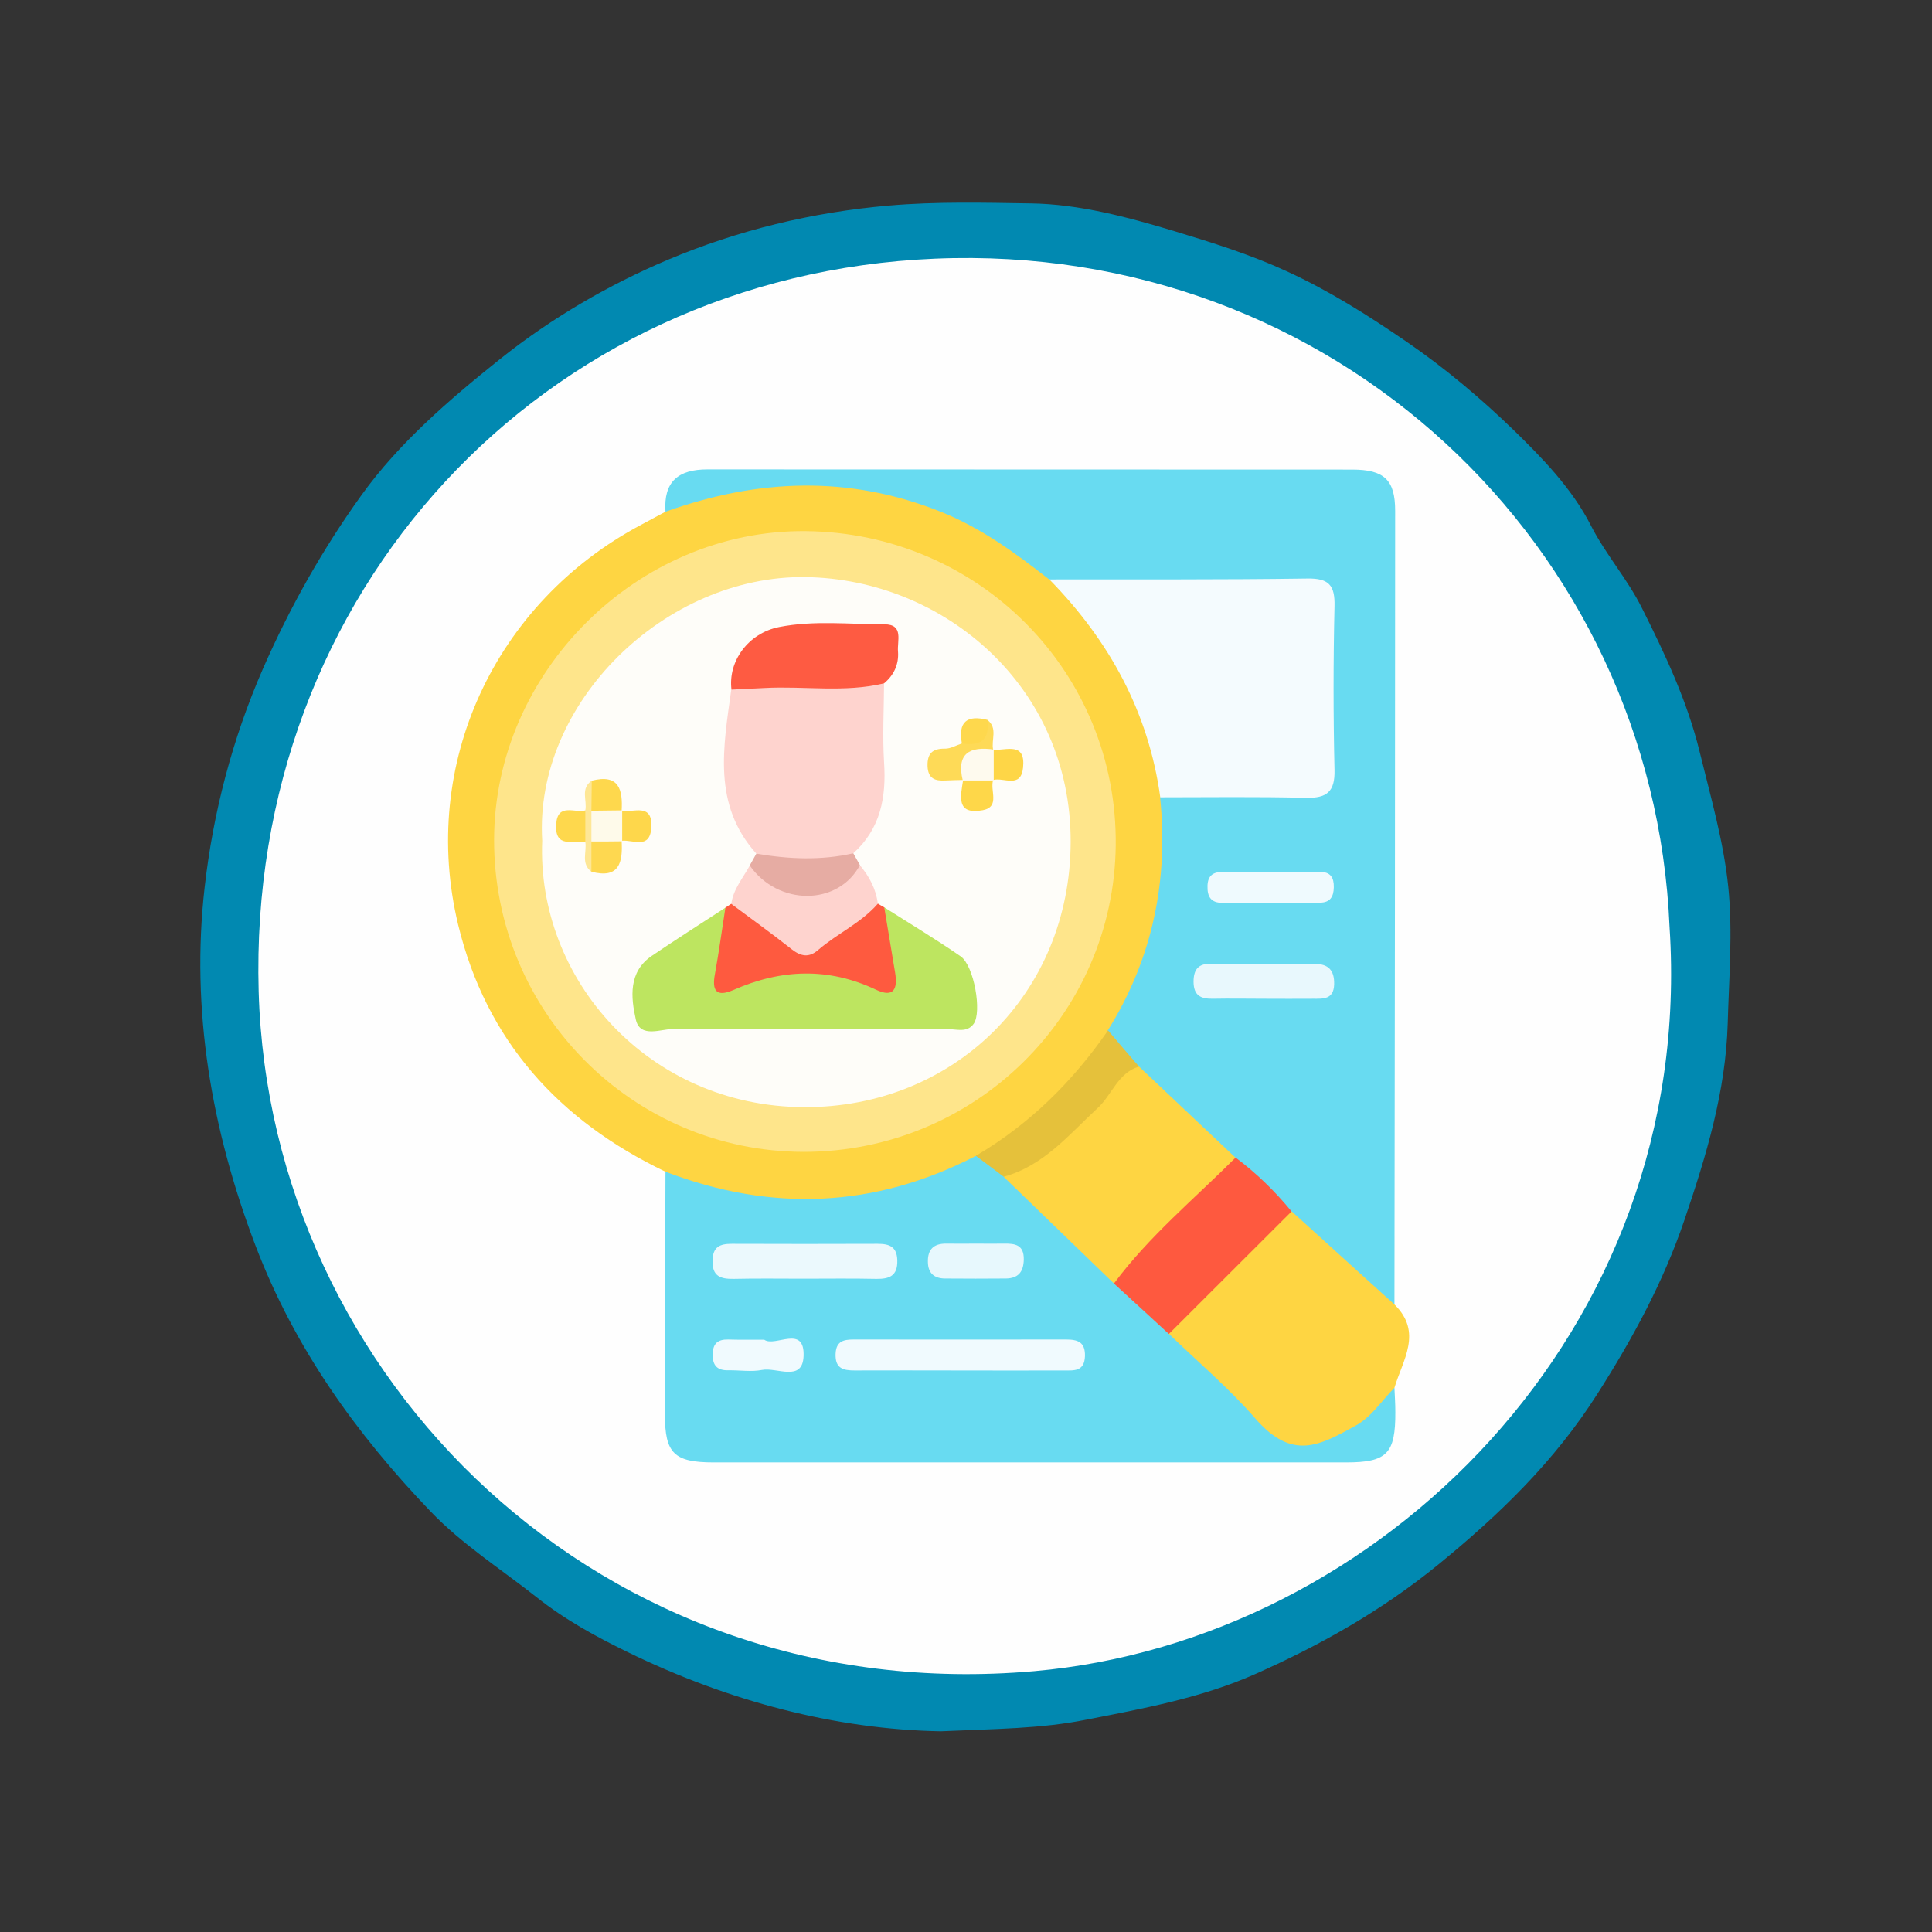 <?xml version="1.0" encoding="utf-8"?>
<!-- Generator: Adobe Illustrator 24.0.2, SVG Export Plug-In . SVG Version: 6.00 Build 0)  -->
<svg version="1.1" id="Layer_1" xmlns="http://www.w3.org/2000/svg" xmlns:xlink="http://www.w3.org/1999/xlink" x="0px" y="0px"
	 viewBox="0 0 1080 1080" style="enable-background:new 0 0 1080 1080;" xml:space="preserve">
<rect x="0" y="0" width="1080" height="1080" fill="#333333" stroke="none"/>
<style type="text/css">
	.st0{fill:#0189B1;}
	.st1{fill:#FEFEFE;}
	.st2{fill:#68DBF1;}
	.st3{fill:#FED542;}
	.st4{fill:#F4FBFE;}
	.st5{fill:#FE593F;}
	.st6{fill:#E5C13B;}
	.st7{fill:#E8F8FD;}
	.st8{fill:#EFFAFE;}
	.st9{fill:#F0FAFE;}
	.st10{fill:#EBF9FD;}
	.st11{fill:#E7F8FD;}
	.st12{fill:#FEE58B;}
	.st13{fill:#FEFDF9;}
	.st14{fill:#FED3CE;}
	.st15{fill:#BDE560;}
	.st16{fill:#FE5B42;}
	.st17{fill:#FE5A3F;}
	.st18{fill:#E6ACA3;}
	.st19{fill:#FEDA57;}
	.st20{fill:#FED850;}
	.st21{fill:#FED647;}
	.st22{fill:#FED84D;}
	.st23{fill:#FED749;}
	.st24{fill:#FED74B;}
	.st25{fill:#FEE796;}
	.st26{fill:#FEFAEE;}
	.st27{fill:#FEFAEA;}
</style>
<g>
	<g>
		<path class="st0" d="M525.9,967.8c-58.2-1-118.5-16.6-175.3-44.4c-17.4-8.5-34.7-17.9-50.7-30.6c-19.9-15.7-41.6-29.5-59.3-48
			c-41.6-43.4-75.9-91.3-97.7-148.3c-24.8-65.1-36.3-132.2-28.5-200.5c4.7-41.4,15.3-82.6,32.6-122.2c15.2-34.7,33.6-67.2,55.2-97.2
			c20.9-29,48.7-53,77.1-75.7c28.9-23.1,61.1-41.8,94.3-55.8c38.7-16.3,80.3-26.5,123.4-30.2c26.6-2.3,53.1-1.6,79.3-1.2
			c27.1,0.4,54.3,7.7,80.8,15.7c21.1,6.4,41.9,12.9,62.1,22.2c23.8,10.9,45.4,24.6,66.9,39.3c21.6,14.8,41.6,31.7,59.9,49.4
			c16.1,15.7,32.8,32.7,43.5,53.8c8.2,16,20.3,29.6,28.4,45.9c13,25.9,25.3,52,32.2,80.2c6.1,25,13.4,50.1,16,75.5
			c2.6,25.2,0.4,50.9-0.3,76.3c-1.1,38.2-12,74.1-24.2,110c-11.8,34.7-28.8,66-48.4,96.8c-24,37.9-54.8,67.7-89.2,95.8
			c-31.5,25.7-66,45.1-102.3,61.2C672,949,639.6,955,607.3,961.3C581.9,966.4,556.8,966.4,525.9,967.8z"/>
		<path class="st1" d="M933.3,518.4c14.7,226.4-163,399-355.3,415.8c-241.7,21.2-427.2-164-433.4-379.9
			c-6.4-223.3,158.7-400.5,378-409.7C745.4,135.2,924.3,304.7,933.3,518.4z"/>
		<path class="st2" d="M372,286c-1.1-16.7,7.1-23.6,23.4-23.6c120.2,0.1,240.3,0,360.5,0.1c17.9,0,24,5.8,24,23
			c0,147.9-0.2,295.9-0.4,443.8c-14.4-3.5-23-15.4-33.6-24.2c-9.1-7.5-16.9-16.6-25.4-24.9c-10.2-10.4-20.2-21.1-31.2-30.7
			c-20.4-15.1-36.3-34.9-54.9-51.9c-6.2-7.8-16.8-12.8-16.5-24.9c11.7-27.5,24.1-54.8,26.3-85.3c0.7-9.6,1.9-19.1,1-28.7
			c-0.5-5.5-2.1-11.5,4.2-15.2c22.3-5.2,45-1.7,67.5-2.5c21.8-0.7,23.4-1.7,23.6-22.9c0.2-23.2,0.3-46.3,0-69.5
			c-0.2-17.7-1.9-19.3-19.5-19.6c-44-0.8-88.1,1.3-132.1-1.1c-7.7-1.3-13.1-6.4-18.9-10.9c-54-41.2-114-49.3-178.7-31.8
			C385,286.9,378.6,291.1,372,286z"/>
		<path class="st2" d="M779.5,775.8c0.2,4.5,0.5,9,0.5,13.6c0.1,23.2-4.7,28.1-27.5,28.1c-117.8,0-235.6,0-353.5,0
			c-22.1,0-27.3-5-27.3-26.6c0-45.3,0.2-90.6,0.3-135.9c4.9-3.1,10-1.5,14.7,0.1c50.3,16.7,99.4,13.4,147.3-8.7
			c2.6-1.2,5.4-1.8,8.2-2c8.4,0.3,14.3,5.8,20.7,10.3c20.9,20.4,40.9,41.7,63.2,60.7c10.8,9.1,20.3,19.6,30.6,29.2
			c16.5,18.6,37,32.8,54.3,50.5c11.3,11.6,27.4,9.7,44.6-1.7C763.9,787.9,768.1,777,779.5,775.8z"/>
		<path class="st3" d="M545.4,646.2c-56.5,29.2-114.3,31.4-173.4,8.8c-59.5-28.5-100.2-73.2-115.9-138.1
			c-21.6-89.6,20.3-180,102.4-223.6c4.5-2.4,9-4.8,13.4-7.2c51.5-18.5,102.8-20.6,154.3,0.1c22.4,9,41.5,23,60.3,37.7
			c38.9,28.1,55.9,68.6,64.3,113.9c0.5,2.8-0.5,5.5-2.3,7.9c4.8,46.7-4.3,90.4-29.3,130.4c-7,26.4-29.6,39.8-47.7,56.8
			C564.5,639.5,556.9,647.1,545.4,646.2z"/>
		<path class="st3" d="M779.5,775.8c-7.1,7.1-12.6,16.1-21.6,21.1c-20,11-35.4,20-56.2-4c-14.7-16.9-32-31.5-48.2-47.2
			c-0.7-3,0.2-5.7,2.2-7.8c18.8-20.2,38.3-39.8,58.6-58.5c2.1-2,4.8-2.8,7.8-2.2c19.2,17.4,38.3,34.8,57.5,52.1
			C795.4,744.9,784.1,760.3,779.5,775.8z"/>
		<path class="st4" d="M648.6,445.7c-6.6-47.8-28.6-87.7-62-121.8c48.1-0.1,96.1,0.2,144.2-0.5c12.1-0.2,15.5,3.8,15.2,15.5
			c-0.7,30.5-0.7,61.1,0,91.6c0.3,12.2-4.4,15.7-15.9,15.5C702.9,445.3,675.7,445.7,648.6,445.7z"/>
		<path class="st3" d="M622.7,717.5c-20.6-19.9-41.1-39.8-61.7-59.7c23.2-17.6,46.9-34.6,64.1-58.8c2.6-3.6,6.4-6.7,11.5-2.9
			c18,17,36,34,54,51c-1.1,8.7-8.2,13.1-13.7,18.3C658.8,682.8,643,702.5,622.7,717.5z"/>
		<path class="st5" d="M622.7,717.5c19.6-26.4,44.9-47.3,68-70.4c11.7,8.7,22,18.8,31.3,30.1c-22.9,22.8-45.7,45.7-68.6,68.5
			C643.2,736.3,633,726.9,622.7,717.5z"/>
		<path class="st6" d="M636.7,596.2c-11.9,3.6-15.1,15.9-23.2,23.3c-16,14.8-30.1,32.2-52.4,38.3c-5.2-3.9-10.4-7.8-15.6-11.7
			c30.1-17.7,54.2-41.6,73.9-70.1C625.1,582.8,630.9,589.5,636.7,596.2z"/>
		<path class="st7" d="M706.8,558.3c-9.6,0-19.2-0.2-28.8,0c-6.6,0.1-10.7-1.6-10.8-9.4c0-7.2,2.8-10.3,10-10.2
			c19.2,0.2,38.4,0.1,57.6,0.1c7.8,0,11.2,3.6,11,11.5c-0.3,8.5-6.1,8-11.9,8C724.9,558.4,715.8,558.3,706.8,558.3z"/>
		<path class="st8" d="M710.7,504.7c-9,0-18.1-0.1-27.1,0c-6.7,0.1-8.8-3.4-8.6-9.6c0.2-6,3.5-7.7,8.7-7.7c18.1,0.1,36.2,0.1,54.2,0
			c5.9,0,7.8,3.2,7.7,8.6s-2.1,8.6-7.9,8.6C728.7,504.7,719.7,504.7,710.7,504.7z"/>
		<path class="st9" d="M535.3,766.1c-19.2,0-38.4-0.1-57.6,0c-6.5,0-10.9-1.2-10.6-9.3c0.3-7.2,4.6-8,10.2-8
			c39.5,0,79.1,0.1,118.6,0c6.6,0,10.8,1.4,10.6,9.3c-0.3,8.7-6.2,8-11.8,8C574.8,766.2,555,766.1,535.3,766.1z"/>
		<path class="st10" d="M449.1,714.8c-13,0-26-0.2-39.1,0.1c-7.3,0.1-11.9-1.5-11.7-10.2c0.2-7.8,4.1-9.4,10.8-9.4
			c27.2,0.1,54.3,0.1,81.5,0c6.5,0,10.8,1.5,11,9.3c0.2,8.7-4.5,10.4-11.7,10.3C476.2,714.6,462.7,714.8,449.1,714.8z"/>
		<path class="st11" d="M545.9,695.2c5.1,0,10.2,0.1,15.3,0c6.2-0.1,11.2,0.6,11.1,8.8c-0.1,7-3.1,10.6-10,10.7
			c-11.3,0.1-22.6,0.1-33.9,0c-6,0-9.6-2.8-9.7-9.2c-0.2-7.1,3.3-10.4,10.3-10.3C534.6,695.3,540.2,695.2,545.9,695.2z"/>
		<path class="st9" d="M427.2,748.9c6,4.4,22.7-8.8,22,9.2c-0.6,14.7-15,6.1-23.2,7.7c-6,1.2-12.4,0.1-18.7,0.2
			c-6.6,0.2-9.1-2.9-8.9-9.3c0.2-5.9,3.1-8,8.6-7.9C413.3,749,419.5,748.9,427.2,748.9z"/>
		<path class="st12" d="M449.3,643.9c-95.7-0.1-173.2-78.2-173.1-174.4c0.1-93.6,79.9-173.4,174-172.6
			c96.9,0.8,174.6,78.8,173.5,175.8C622.6,567.1,545.2,643.9,449.3,643.9z"/>
		<path class="st13" d="M303.1,470c-4.7-77.2,68.9-148.6,147.4-147.4c77.3,1.2,148.2,61.3,148,147.9c-0.1,85-65.4,148.9-149.3,148.4
			C362.4,618.4,299.9,547.3,303.1,470z"/>
		<path class="st14" d="M422.8,477.2c-24.7-27.5-18.4-59.8-14-91.8c1.8-2.3,4.2-4,7-4.2c26.1-1.6,52.3-3.6,78.4,0.8
			c-0.1,14.7-0.9,29.5,0,44.2c1.3,19.6-2,37.1-17.2,50.8C459,488.3,440.9,488.4,422.8,477.2z"/>
		<path class="st15" d="M494.3,507.2c14.3,9.1,28.8,17.8,42.7,27.4c7.5,5.2,12,31.1,7.3,37.7c-3.7,5.1-9.3,3-14.2,3
			c-50.9,0.1-101.9,0.3-152.8-0.2c-7.5-0.1-19.5,5.7-21.9-5.3c-2.7-12.1-4.3-26.5,9-35.5c13.6-9.2,27.4-18,41.1-26.9
			c7.3,9.1,1.6,18.6,0.4,27.7c-1.5,10.8,1,16.3,12.1,11.4c22.1-9.8,43.7-8.5,65.7,0.1c9.6,3.7,11.6-0.7,10.7-9.9
			C493.5,526.9,487.2,517,494.3,507.2z"/>
		<path class="st16" d="M494.2,382c-22.1,5.3-44.6,1.4-66.9,2.6c-6.1,0.3-12.3,0.6-18.4,0.9c-2-15.9,9.4-31.6,26.7-35
			c19.4-3.8,39.2-1.5,58.8-1.5c11,0,7,9.3,7.6,15.3C502.5,371.4,499.7,377.4,494.2,382z"/>
		<path class="st17" d="M494.3,507.2c2,12.2,4.1,24.5,6.1,36.7c1.4,8.6-0.6,14.1-10.6,9.4c-26.7-12.7-53.2-11.6-79.8,0.1
			c-9.9,4.3-12.1,0.1-10.3-9.2c2.2-12.2,3.9-24.5,5.8-36.8c1.1-0.7,2.2-1.5,3.3-2.2c12.8,1.4,20.3,11.8,30.2,18
			c8.4,5.3,14.9,5.7,23-0.6c8.9-6.8,17.3-14.7,28.7-17.5C491.9,505.9,493.1,506.5,494.3,507.2z"/>
		<path class="st14" d="M490.7,505.2c-9.4,10.8-22.6,16.6-33.3,25.8c-5.1,4.5-9.7,3.7-14.9-0.4c-11-8.7-22.4-16.9-33.7-25.3
			c1.1-8.3,6.5-14.4,10.3-21.4c20.6,14.1,41.2,17.1,61.6-0.2C485.9,489.9,489.7,496.9,490.7,505.2z"/>
		<path class="st18" d="M480.7,483.6c-12.1,22.8-45.7,23-61.6,0.2c1.2-2.2,2.5-4.4,3.7-6.6c18.1,3.1,36.2,3.9,54.2-0.2
			C478.2,479.2,479.5,481.4,480.7,483.6z"/>
		<path class="st19" d="M551.9,402.4c6.1,4.6,2,11.3,3.3,16.8c-0.5,0.6-1.1,1.1-1.6,1.7c-7.4,1.6-11.8,6.2-13.5,13.5
			c-0.6,0.5-1.1,1.1-1.7,1.6c-3.3,0.1-6.7,0.1-10,0.3c-5.7,0.3-9.6-1-9.9-8c-0.2-7.3,2.9-9.9,9.9-9.8c3.1,0,6.2-1.9,9.3-2.9
			C543.2,412,547.7,407.4,551.9,402.4z"/>
		<path class="st20" d="M347.5,470.1c0.7,12-1.3,21.3-16.9,17.2c-3-5.3-1.5-11-1.1-16.6c4.6-5.1,10.1-4.7,15.9-2.5
			C346.1,468.8,346.8,469.4,347.5,470.1z"/>
		<path class="st21" d="M555.2,419.2c7.4,0.3,18.2-4.6,16.7,9.9c-1.2,11.9-10.8,5.3-16.7,6.9c-0.6-0.7-1.2-1.3-1.8-2
			c-2.4-5.4-2.1-10.5,2.1-15L555.2,419.2z"/>
		<path class="st22" d="M330.8,436.4c15.3-3.9,17.4,5.1,16.7,16.9c-0.7,0.6-1.4,1.3-2.1,1.9c-5.7,2.2-11.2,2.6-15.8-2.4
			C329.2,447.3,327.4,441.6,330.8,436.4z"/>
		<path class="st23" d="M555.2,436c-2,5.7,4.1,15-5.8,16.9c-15.2,2.8-12.4-7.9-11-16.9l-0.2,0.3c5.7-4.7,11.5-4.7,17.3,0L555.2,436z
			"/>
		<path class="st22" d="M327.2,470.7c-6.7-1.2-17.1,3.8-16.3-9.8c0.7-12.4,10.5-6.2,16.4-7.9C332,458.9,331.8,464.8,327.2,470.7z"/>
		<path class="st24" d="M347.5,453.3c6.7,1,17.4-4.7,16.6,9.3c-0.8,12.5-10.2,6.7-16.5,7.4l0.3,0.2c-4.7-5.7-4.7-11.5,0-17.3
			L347.5,453.3z"/>
		<path class="st22" d="M551.9,402.4c1.6,11.2-3.8,14.8-14.2,13.2C535.5,403.7,540.4,399.5,551.9,402.4z"/>
		<path class="st25" d="M327.2,470.7c0-5.9,0-11.8,0-17.7c1.1-5.6-2.9-12.2,3.6-16.6c-0.1,5.6-0.1,11.3-0.2,16.9
			c4.7,5.7,4.4,11.4,0,17.2c0,5.6,0,11.2,0,16.8C324.6,482.7,328.1,476.3,327.2,470.7z"/>
		<path class="st26" d="M555.5,436.3c-5.8,0-11.5,0-17.3,0c-3.7-15.2,3.9-19.2,17.3-17.3C555.5,424.8,555.5,430.5,555.5,436.3z"/>
		<path class="st27" d="M330.6,470.4c0-5.7,0-11.4,0-17.2c5.7-0.1,11.4-0.1,17.2-0.2c0,5.8,0,11.5,0,17.3
			C342.1,470.4,336.3,470.4,330.6,470.4z"/>
	</g>
</g>
</svg>
